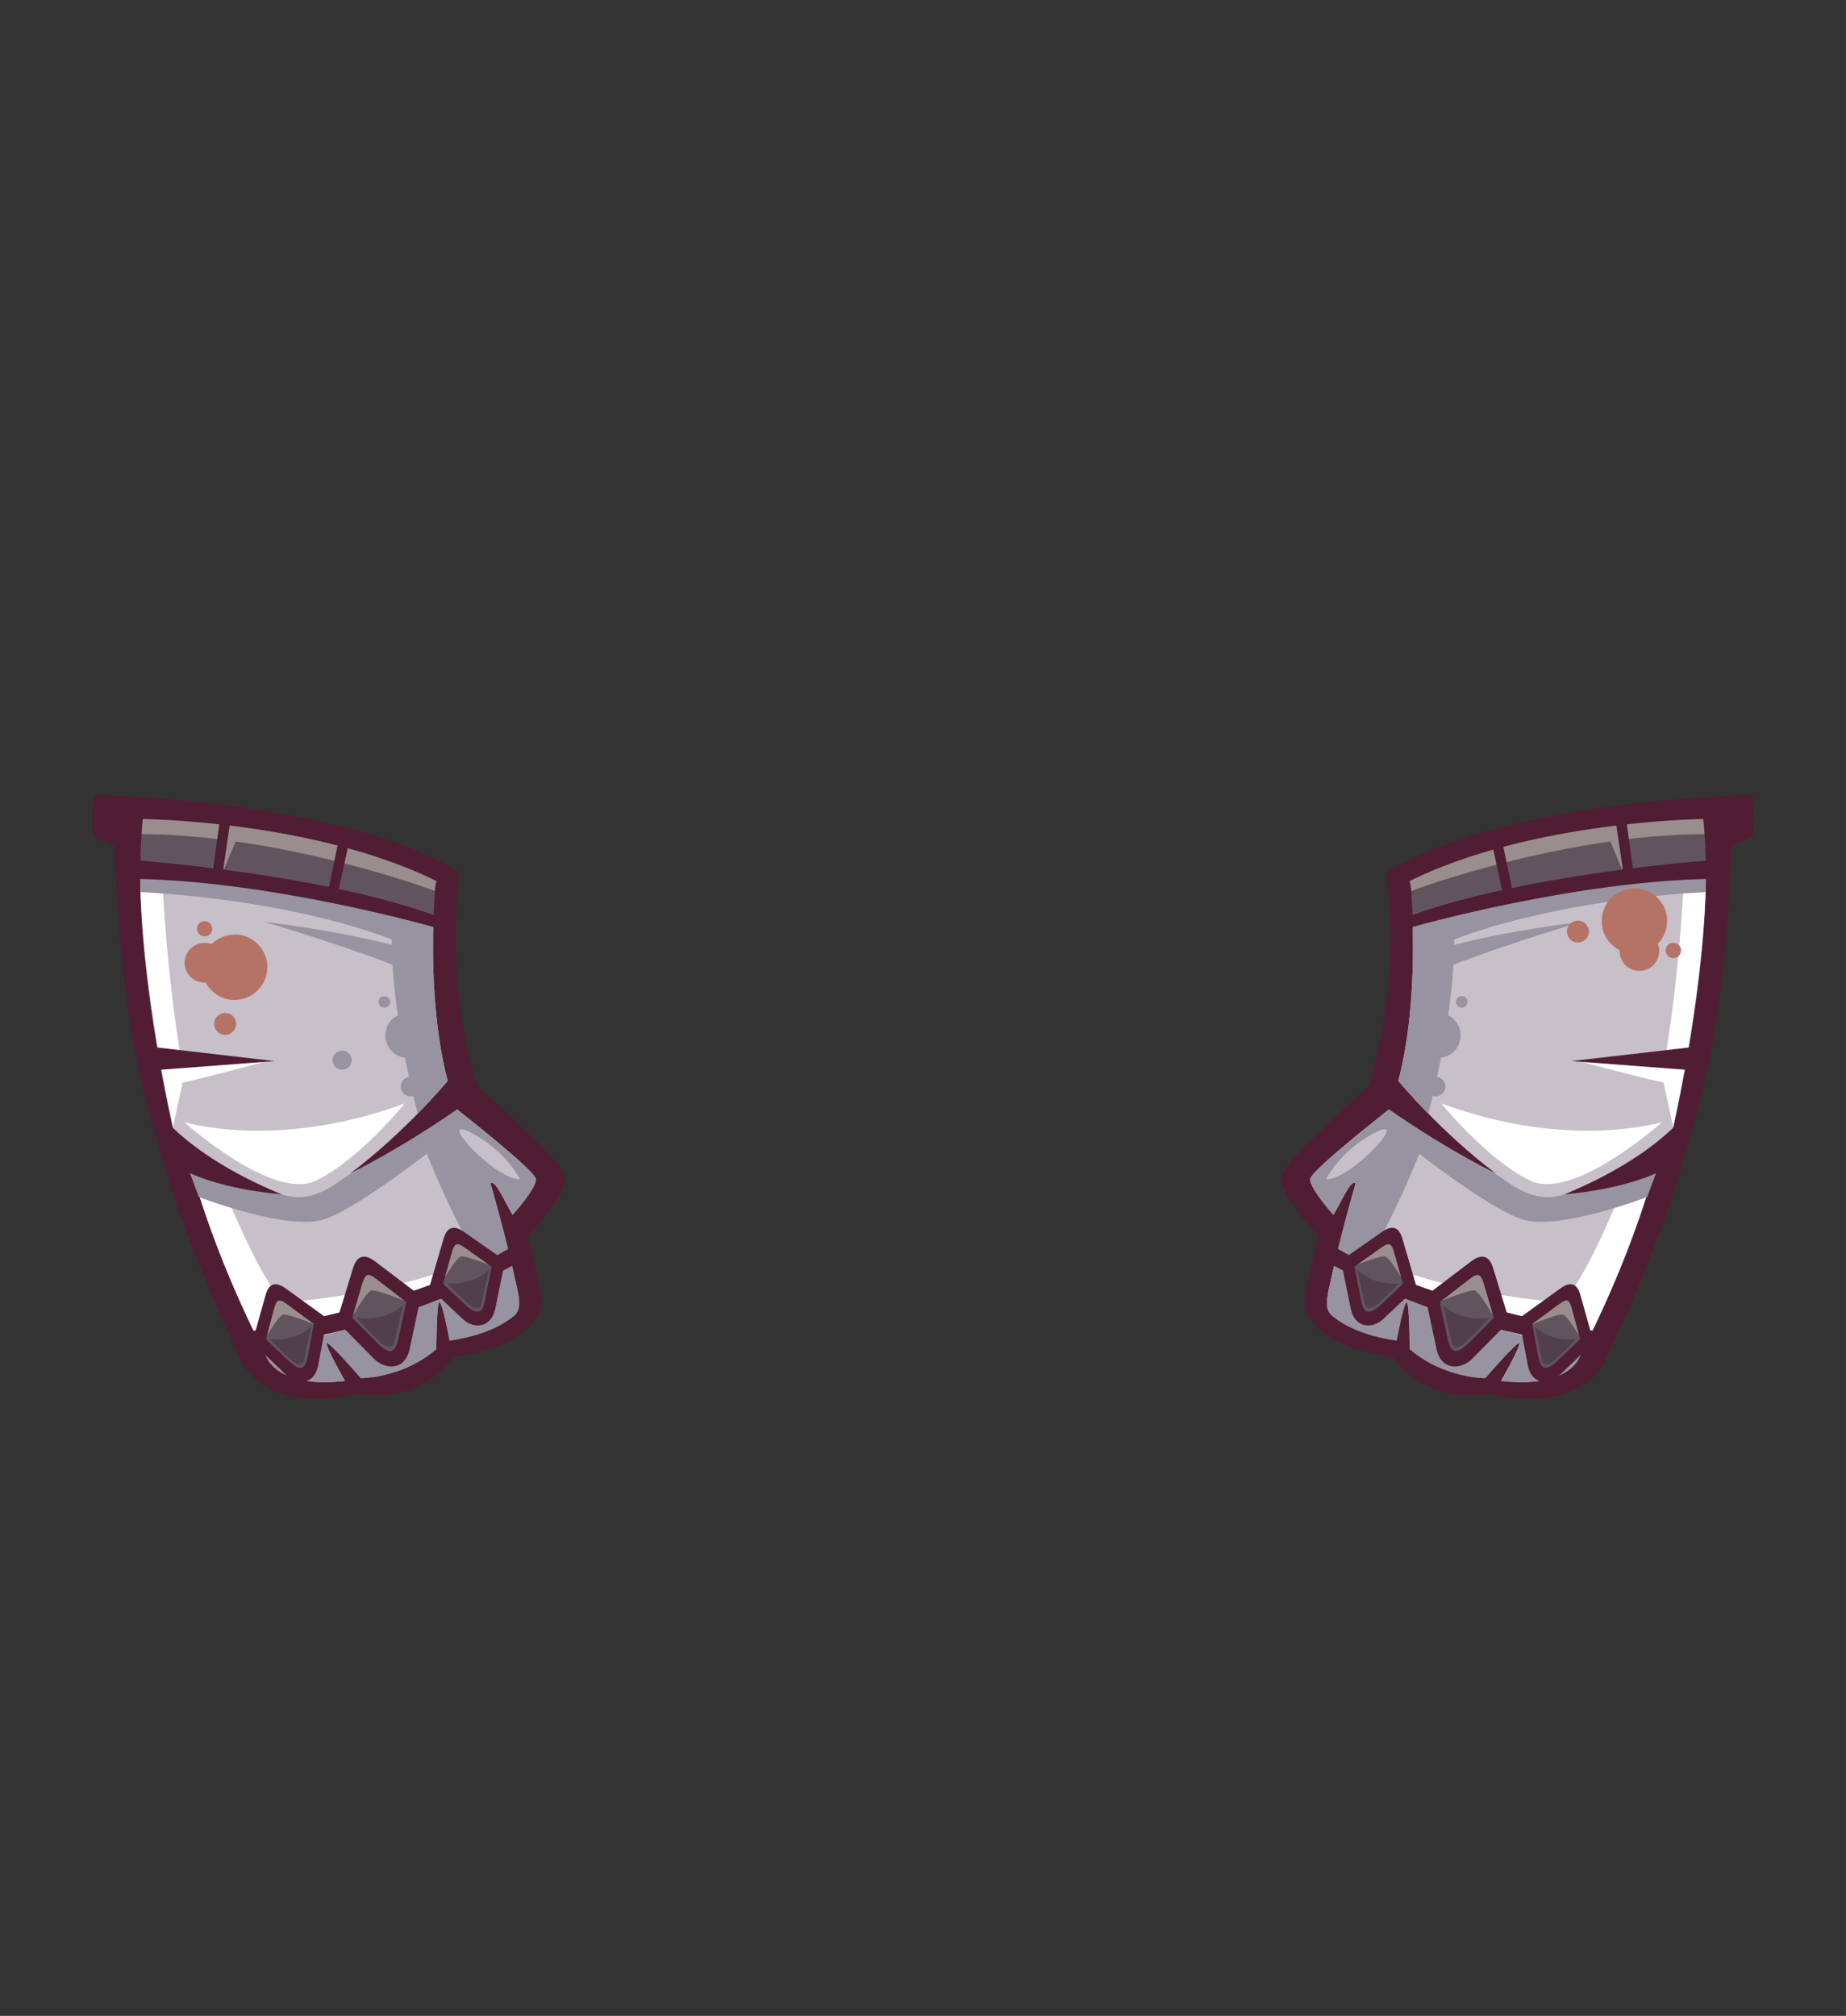 <?xml version="1.0" encoding="UTF-8"?>
<!DOCTYPE svg PUBLIC "-//W3C//DTD SVG 1.1//EN" "http://www.w3.org/Graphics/SVG/1.1/DTD/svg11.dtd">
<!-- Creator: CorelDRAW -->
<svg xmlns="http://www.w3.org/2000/svg" xml:space="preserve" width="161.908mm" height="176.792mm" style="shape-rendering:geometricPrecision; text-rendering:geometricPrecision; image-rendering:optimizeQuality; fill-rule:evenodd; clip-rule:evenodd"
viewBox="0 0 10.42 11.378"
 xmlns:xlink="http://www.w3.org/1999/xlink">
 <rect x="0" y="0" width="10.42" height="11.378" fill="#333333" stroke="none"/>
 <defs>
  <style type="text/css">
   <![CDATA[
    .fil0 {fill:none}
    .fil2 {fill:#501D33}
    .fil8 {fill:#50404B}
    .fil6 {fill:#62545D}
    .fil5 {fill:#9893A0}
    .fil7 {fill:#9A8D8E}
    .fil9 {fill:#B57366}
    .fil3 {fill:#C7C0C9}
    .fil1 {fill:#FFCFA5}
    .fil4 {fill:white}
   ]]>
  </style>
 </defs>
 <g id="Layer_x0020_1">
  <rect class="fil0" width="10.42" height="11.378"/>
  <g id="_114533648">
   <g>
    <path id="_114539336" class="fil1" d="M2.393 5.566c0.03,0.226 0.078,0.448 0.147,0.663 0,0 0.48,0.373 0.486,0.425 0.006,0.052 -0.131,0.203 -0.131,0.203 -0.043,-0.073 -0.101,-0.206 -0.125,-0.178 0.087,0.307 0.127,0.489 0.151,0.597 0.031,0.142 -0.005,0.15 -0.119,0.204l-0.25 0.066c0,0 -0.053,-0.196 -0.07,-0.196 -0.017,-0.001 -0.017,0.264 -0.017,0.264 -0.192,0.165 -0.426,0.164 -0.426,0.164 0,0 -0.186,-0.214 -0.193,-0.197 -0.008,0.017 0.103,0.213 0.103,0.213 -0.381,0.044 -0.442,-0.134 -0.442,-0.134 -0.327,-0.64 -0.527,-1.266 -0.589,-1.924l1.477 -0.171z"/>
    <path id="_114539264" class="fil2" d="M0.768 5.753c0.053,0.565 0.218,1.14 0.607,1.954 0,0 0.15,0.28 0.643,0.16 0.23,0.037 0.434,-0.055 0.54,-0.206 0.003,-0.004 0.281,-0.03 0.414,-0.159 0.06,-0.058 0.098,-0.11 0.077,-0.217 -0.028,-0.139 -0.07,-0.31 -0.07,-0.31 0,0 0.245,-0.245 0.205,-0.349 -0.04,-0.104 -0.542,-0.539 -0.543,-0.543 -0.04,-0.182 -0.07,-0.361 -0.092,-0.536l-1.781 0.206z"/>
    <path id="_114539192" class="fil3" d="M0.916 5.736c0.062,0.659 0.262,1.285 0.589,1.924 0,0 0.06,0.178 0.442,0.134 0,0 -0.111,-0.196 -0.103,-0.213 0.008,-0.017 0.193,0.197 0.193,0.197 0,0 0.235,0.001 0.426,-0.164 0,0 0.001,-0.265 0.017,-0.264 0.017,0.001 0.07,0.196 0.07,0.196l0.25 -0.066c0.114,-0.054 0.15,-0.062 0.119,-0.204 -0.024,-0.108 -0.063,-0.291 -0.151,-0.597 0.024,-0.028 0.082,0.105 0.125,0.178 0,0 0.137,-0.151 0.131,-0.203 -0.006,-0.052 -0.486,-0.425 -0.486,-0.425 -0.068,-0.215 -0.117,-0.437 -0.147,-0.663l-1.477 0.171z"/>
    <path id="_114539120" class="fil4" d="M1.073 6.575c0.091,0.323 0.215,0.642 0.372,0.964 0.566,-0.053 1.108,-0.322 1.108,-0.322l0.011 -0.065c-0.42,0.163 -0.96,0.199 -0.96,0.199 -0.127,-0.109 -0.326,-0.605 -0.326,-0.605 -0.027,-0.125 -0.113,-0.164 -0.204,-0.171z"/>
    <path id="_114539048" class="fil5" d="M2.157 5.593c0.087,0.564 0.307,1.184 0.734,1.841 0.041,-0.029 0.05,-0.064 0.029,-0.158 -0.024,-0.108 -0.063,-0.291 -0.151,-0.597 0.024,-0.028 0.082,0.105 0.125,0.178 0,0 0.137,-0.151 0.131,-0.203 -0.006,-0.052 -0.486,-0.425 -0.486,-0.425 -0.068,-0.215 -0.117,-0.437 -0.147,-0.663l-0.236 0.027z"/>
    <path id="_114538976" class="fil3" d="M2.935 6.656c0,0 -0.079,-0.163 -0.28,-0.265 -0.201,-0.102 0.139,0.269 0.28,0.265z"/>
    <path id="_114538904" class="fil5" d="M1.484 7.618c0.007,0.014 0.014,0.028 0.021,0.043 0,0 0.06,0.178 0.442,0.134 0,0 -0.111,-0.196 -0.103,-0.213 0.008,-0.017 0.193,0.197 0.193,0.197 0,0 0.235,0.001 0.426,-0.164 0,0 0.001,-0.265 0.017,-0.264 0.017,0.001 0.057,0.216 0.057,0.216 0.129,-0.017 0.278,-0.064 0.365,-0.141 0.031,-0.028 0.036,-0.065 0.018,-0.149 -0.008,-0.036 -0.018,-0.08 -0.03,-0.135 -0.723,0.325 -1.185,0.438 -1.406,0.477z"/>
    <path id="_114538832" class="fil5" d="M2.464 6.469c0,0 -0.429,0.342 -0.631,0.412 -0.203,0.071 -0.711,-0.125 -0.711,-0.125l-0.081 -0.219c0,0 0.436,0.192 0.537,0.201 0.101,0.009 0.279,-0.016 0.49,-0.17l0.279 -0.215 0.118 0.116z"/>
    <path id="_114538760" class="fil2" d="M2.705 6.171c0,0 -0.477,0.366 -1.002,0.577 0,0 -0.514,-0.008 -0.785,-0.214 -0.22,-0.659 -0.256,-1.326 -0.271,-1.755 -0.04,-0.029 -0.1,-0.039 -0.12,-0.059 -0.012,-0.033 -0.008,-0.173 0.003,-0.233 0,0 1.366,0.021 2.049,0.428 0,0 0.017,0.011 0.015,0.025 -0.055,0.383 -0.009,0.859 0.112,1.229z"/>
    <path id="_114538688" class="fil3" d="M2.447 5.18c-0.008,0.221 -0.005,0.597 0.08,0.921 0,0 -0.243,0.293 -0.555,0.526 -0.102,0.076 -0.221,0.167 -0.383,0.114 -0.156,-0.064 -0.42,-0.19 -0.613,-0.375 0,0 -0.19,-0.802 -0.185,-1.474 0.194,0.023 1.053,0.132 1.655,0.288z"/>
    <path id="_114538616" class="fil6" d="M2.459 4.971c0,0 -0.007,0.092 -0.012,0.209 -0.602,-0.156 -1.461,-0.264 -1.655,-0.288 0.001,-0.093 0.005,-0.184 0.014,-0.269 0,0 0.96,0.007 1.652,0.348z"/>
    <path id="_114538544" class="fil7" d="M1.265 4.905l0.085 -0.203 -0.087 0c0,0 -0.02,0.203 0.002,0.203z"/>
    <path id="_114538472" class="fil4" d="M1.021 6.111c0.022,0.002 0.485,-0.121 0.485,-0.121l-0.485 -0.004 0 0.125z"/>
    <path id="_114538400" class="fil4" d="M0.977 6.366c-0.047,-0.222 -0.177,-0.881 -0.185,-1.392l0.126 0.015c0,0 0.02,0.529 0.12,1.079 -0.014,0.088 -0.034,0.156 -0.062,0.297z"/>
    <path id="_114538328" class="fil7" d="M2.464 4.973c0,0 -0.008,0.016 -0.01,0.056 -0.07,-0.028 -0.886,-0.318 -1.655,-0.321 0.002,-0.029 0.004,-0.057 0.007,-0.085 0,0 0.966,0.009 1.658,0.35z"/>
    <path id="_114538256" class="fil5" d="M2.447 5.18c-0.008,0.221 -0.005,0.597 0.08,0.921 0,0 -0.064,0.078 -0.169,0.185 -0.038,-0.145 -0.147,-0.599 -0.147,-0.983 0,0 -0.51,-0.217 -1.418,-0.268 -0.001,-0.048 -0.002,-0.096 -0.002,-0.143 0.194,0.023 1.053,0.132 1.655,0.288z"/>
    <path id="_114538184" class="fil2" d="M2.948 7.113c0,0 -0.656,0.388 -1.475,0.478l-0.091 -0.072c0,0 0.986,-0.149 1.529,-0.496l0.062 0.025 -0.025 0.065z"/>
    <path id="_114538112" class="fil2" d="M2.312 7.615l0.064 -0.299 -0.257 -0.195c-0.055,-0.042 -0.102,-0.042 -0.126,0.036l-0.092 0.3 0.215 0.217c0.057,0.053 0.166,0.067 0.196,-0.057z"/>
    <path id="_114538040" class="fil6" d="M2.251 7.545l0.042 -0.195 -0.173 -0.134c-0.039,-0.029 -0.056,-0.029 -0.074,0.029l-0.057 0.194 0.138 0.139c0.036,0.036 0.065,0.053 0.085,0.046 0.019,-0.007 0.03,-0.036 0.04,-0.08z"/>
    <path id="_114537968" class="fil7" d="M2.282 7.341l-0.163 -0.126c-0.039,-0.029 -0.056,-0.029 -0.074,0.029l-0.053 0.181c0.026,-0.044 0.083,-0.138 0.106,-0.142 0.023,-0.004 0.132,0.038 0.183,0.058z"/>
    <path id="_114537896" class="fil8" d="M2.276 7.366l-0.054 0.222c0,0 -0.01,0.023 -0.046,0.009 -0.035,-0.015 -0.164,-0.16 -0.164,-0.16 0,0 0.148,0.032 0.263,-0.07z"/>
    <path id="_114537824" class="fil2" d="M1.795 7.71l0.051 -0.269 -0.234 -0.169c-0.05,-0.036 -0.092,-0.035 -0.112,0.035l-0.076 0.27 0.197 0.189c0.053,0.046 0.15,0.056 0.174,-0.056z"/>
    <path id="_114537752" class="fil6" d="M1.739 7.648l0.032 -0.176 -0.158 -0.116c-0.036,-0.025 -0.051,-0.025 -0.065,0.028l-0.047 0.175 0.127 0.121c0.033,0.032 0.06,0.046 0.077,0.039 0.017,-0.006 0.026,-0.033 0.034,-0.072z"/>
    <path id="_114537680" class="fil7" d="M1.771 7.473l1.28719e-005 -7.72315e-005 -0.158 -0.116c-0.036,-0.025 -0.051,-0.025 -0.065,0.028l-0.041 0.153c0.029,-0.047 0.072,-0.115 0.092,-0.118 0.022,-0.004 0.118,0.032 0.172,0.054z"/>
    <path id="_114537608" class="fil8" d="M1.757 7.487l-0.043 0.2c0,0 -0.009,0.021 -0.041,0.009 -0.032,-0.012 -0.151,-0.139 -0.151,-0.139 0,0 0.134,0.025 0.234,-0.069z"/>
    <path id="_114537536" class="fil2" d="M2.795 7.389l0.056 -0.274 -0.234 -0.163c-0.05,-0.035 -0.092,-0.033 -0.113,0.039l-0.081 0.276 0.196 0.184c0.052,0.045 0.151,0.051 0.176,-0.063z"/>
    <path id="_114537464" class="fil6" d="M2.739 7.329l0.036 -0.179 -0.158 -0.112c-0.036,-0.024 -0.051,-0.023 -0.066,0.03l-0.05 0.179 0.126 0.118c0.033,0.031 0.06,0.044 0.078,0.037 0.018,-0.007 0.027,-0.034 0.035,-0.074z"/>
    <path id="_114537392" class="fil7" d="M2.76 7.139l-0.143 -0.101c-0.036,-0.024 -0.051,-0.023 -0.066,0.03l-0.039 0.14c0.029,-0.047 0.072,-0.114 0.092,-0.117 0.02,-0.003 0.101,0.026 0.157,0.048z"/>
    <path id="_114537320" class="fil8" d="M2.761 7.165l-0.046 0.204c0,0 -0.009,0.022 -0.041,0.01 -0.032,-0.011 -0.15,-0.136 -0.15,-0.136 0,0 0.135,0.02 0.238,-0.078z"/>
    <path id="_114537248" class="fil2" d="M0.707 4.851c0,0 1.081,0.071 1.764,0.322 0.016,0.006 -0.02,0.059 -0.003,0.065 0,0 -0.967,-0.279 -1.771,-0.278l-0.023 -0.04 0.034 -0.069z"/>
    <path id="_114537176" class="fil4" d="M2.285 6.228c0,0 -0.254,0.315 -0.5,0.435 -0.246,0.12 -0.746,-0.33 -0.746,-0.33 0,0 0.522,0.163 1.246,-0.105z"/>
    <polygon id="_114537104" class="fil2" points="1.301,4.626 1.252,4.961 1.196,4.953 1.242,4.624 "/>
    <polygon id="_114537032" class="fil2" points="1.975,4.731 1.903,5.062 1.848,5.051 1.915,4.725 "/>
    <path id="_114536960" class="fil5" d="M2.301 5.478c0,0 -0.322,-0.132 -0.812,-0.275 0,0 0.433,0.046 0.83,0.158l0.025 0.05 -0.043 0.067z"/>
    <path id="_114536888" class="fil9" d="M1.325 5.275c-0.051,0 -0.097,0.021 -0.131,0.054 -0.012,-0.005 -0.026,-0.007 -0.04,-0.007 -0.062,0 -0.112,0.05 -0.112,0.112 0,0.062 0.05,0.112 0.112,0.112 0.002,0 0.005,-9.65393e-005 0.007,-0 0.031,0.058 0.092,0.098 0.163,0.098 0.102,0 0.185,-0.083 0.185,-0.185 0,-0.102 -0.083,-0.185 -0.185,-0.185zm-0.17 -0.076c-0.024,0 -0.043,0.019 -0.043,0.043 0,0.024 0.019,0.043 0.043,0.043 0.024,0 0.043,-0.019 0.043,-0.043 0,-0.024 -0.019,-0.043 -0.043,-0.043zm0.116 0.518c-0.034,0 -0.062,0.028 -0.062,0.062 0,0.034 0.028,0.062 0.062,0.062 0.034,0 0.062,-0.028 0.062,-0.062 0,-0.034 -0.028,-0.062 -0.062,-0.062z"/>
    <polygon id="_114536816" class="fil2" points="0.833,5.906 1.55,5.989 0.825,6.044 "/>
    <circle id="_114536744" class="fil5" cx="2.302" cy="5.844" r="0.127"/>
    <circle id="_114536672" class="fil5" cx="2.169" cy="5.655" r="0.033"/>
    <circle id="_114536600" class="fil5" cx="1.931" cy="5.984" r="0.054"/>
    <circle id="_114536528" class="fil5" cx="2.317" cy="6.133" r="0.055"/>
   </g>
   <g>
    <path id="_114536432" class="fil1" d="M8.028 5.566c-0.03,0.226 -0.078,0.448 -0.147,0.663 0,0 -0.48,0.373 -0.486,0.425 -0.006,0.052 0.131,0.203 0.131,0.203 0.043,-0.073 0.101,-0.206 0.125,-0.178 -0.087,0.307 -0.127,0.489 -0.151,0.597 -0.031,0.142 0.005,0.15 0.119,0.204l0.25 0.066c0,0 0.053,-0.196 0.07,-0.196 0.017,-0.001 0.017,0.264 0.017,0.264 0.192,0.165 0.426,0.164 0.426,0.164 0,0 0.186,-0.214 0.193,-0.197 0.008,0.017 -0.103,0.213 -0.103,0.213 0.381,0.044 0.442,-0.134 0.442,-0.134 0.327,-0.64 0.527,-1.266 0.589,-1.924l-1.477 -0.171z"/>
    <path id="_114536360" class="fil2" d="M9.653 5.753c-0.053,0.565 -0.218,1.14 -0.607,1.954 0,0 -0.15,0.28 -0.643,0.16 -0.23,0.037 -0.434,-0.055 -0.54,-0.206 -0.003,-0.004 -0.281,-0.03 -0.414,-0.159 -0.06,-0.058 -0.098,-0.11 -0.077,-0.217 0.028,-0.139 0.07,-0.31 0.07,-0.31 0,0 -0.245,-0.245 -0.205,-0.349 0.04,-0.104 0.542,-0.539 0.543,-0.543 0.04,-0.182 0.07,-0.361 0.092,-0.536l1.781 0.206z"/>
    <path id="_114536288" class="fil3" d="M9.504 5.736c-0.062,0.659 -0.262,1.285 -0.589,1.924 0,0 -0.06,0.178 -0.442,0.134 0,0 0.111,-0.196 0.103,-0.213 -0.008,-0.017 -0.193,0.197 -0.193,0.197 0,0 -0.235,0.001 -0.426,-0.164 0,0 -0.001,-0.265 -0.017,-0.264 -0.017,0.001 -0.07,0.196 -0.07,0.196l-0.25 -0.066c-0.114,-0.054 -0.15,-0.062 -0.119,-0.204 0.024,-0.108 0.063,-0.291 0.151,-0.597 -0.024,-0.028 -0.082,0.105 -0.125,0.178 0,0 -0.137,-0.151 -0.131,-0.203 0.006,-0.052 0.486,-0.425 0.486,-0.425 0.068,-0.215 0.117,-0.437 0.147,-0.663l1.477 0.171z"/>
    <path id="_114536216" class="fil4" d="M9.347 6.575c-0.091,0.323 -0.215,0.642 -0.372,0.964 -0.566,-0.053 -1.108,-0.322 -1.108,-0.322l-0.011 -0.065c0.42,0.163 0.96,0.199 0.96,0.199 0.127,-0.109 0.326,-0.605 0.326,-0.605 0.027,-0.125 0.113,-0.164 0.204,-0.171z"/>
    <path id="_114536144" class="fil5" d="M8.264 5.593c-0.087,0.564 -0.307,1.184 -0.734,1.841 -0.041,-0.029 -0.05,-0.064 -0.029,-0.158 0.024,-0.108 0.063,-0.291 0.151,-0.597 -0.024,-0.028 -0.082,0.105 -0.125,0.178 0,0 -0.137,-0.151 -0.131,-0.203 0.006,-0.052 0.486,-0.425 0.486,-0.425 0.068,-0.215 0.117,-0.437 0.147,-0.663l0.236 0.027z"/>
    <path id="_114536072" class="fil3" d="M7.485 6.656c0,0 0.079,-0.163 0.28,-0.265 0.201,-0.102 -0.139,0.269 -0.28,0.265z"/>
    <path id="_114536000" class="fil5" d="M8.937 7.618c-0.007,0.014 -0.014,0.028 -0.021,0.043 0,0 -0.06,0.178 -0.442,0.134 0,0 0.111,-0.196 0.103,-0.213 -0.008,-0.017 -0.193,0.197 -0.193,0.197 0,0 -0.235,0.001 -0.426,-0.164 0,0 -0.001,-0.265 -0.017,-0.264 -0.017,0.001 -0.057,0.216 -0.057,0.216 -0.129,-0.017 -0.278,-0.064 -0.365,-0.141 -0.031,-0.028 -0.036,-0.065 -0.018,-0.149 0.008,-0.036 0.018,-0.08 0.03,-0.135 0.723,0.325 1.185,0.438 1.406,0.477z"/>
    <path id="_114535928" class="fil5" d="M7.956 6.469c0,0 0.429,0.342 0.631,0.412 0.203,0.071 0.711,-0.125 0.711,-0.125l0.081 -0.219c0,0 -0.436,0.192 -0.537,0.201 -0.101,0.009 -0.279,-0.016 -0.49,-0.17l-0.279 -0.215 -0.118 0.116z"/>
    <path id="_114535856" class="fil2" d="M7.715 6.171c0,0 0.477,0.366 1.002,0.577 0,0 0.514,-0.008 0.785,-0.214 0.22,-0.659 0.256,-1.326 0.271,-1.755 0.04,-0.029 0.1,-0.039 0.12,-0.059 0.012,-0.033 0.008,-0.173 -0.003,-0.233 0,0 -1.366,0.021 -2.049,0.428 0,0 -0.017,0.011 -0.015,0.025 0.055,0.383 0.009,0.859 -0.112,1.229z"/>
    <path id="_114535784" class="fil3" d="M7.973 5.18c0.008,0.221 0.005,0.597 -0.08,0.921 0,0 0.243,0.293 0.555,0.526 0.102,0.076 0.221,0.167 0.383,0.114 0.156,-0.064 0.42,-0.19 0.613,-0.375 0,0 0.19,-0.802 0.185,-1.474 -0.194,0.023 -1.053,0.132 -1.655,0.288z"/>
    <path id="_114535712" class="fil6" d="M7.962 4.971c0,0 0.007,0.092 0.012,0.209 0.602,-0.156 1.461,-0.264 1.655,-0.288 -0.001,-0.093 -0.005,-0.184 -0.014,-0.269 0,0 -0.96,0.007 -1.652,0.348z"/>
    <path id="_114535640" class="fil7" d="M9.155 4.905l-0.085 -0.203 0.087 0c0,0 0.02,0.203 -0.002,0.203z"/>
    <path id="_114535568" class="fil4" d="M9.399 6.111c-0.022,0.002 -0.485,-0.121 -0.485,-0.121l0.485 -0.004 0 0.125z"/>
    <path id="_114535496" class="fil4" d="M9.444 6.366c0.047,-0.222 0.177,-0.881 0.185,-1.392l-0.126 0.015c0,0 -0.02,0.529 -0.12,1.079 0.014,0.088 0.034,0.156 0.062,0.297z"/>
    <path id="_114535424" class="fil7" d="M7.956 4.973c0,0 0.008,0.016 0.01,0.056 0.07,-0.028 0.886,-0.318 1.655,-0.321 -0.002,-0.029 -0.004,-0.057 -0.007,-0.085 0,0 -0.966,0.009 -1.658,0.35z"/>
    <path id="_114535352" class="fil5" d="M7.973 5.18c0.008,0.221 0.005,0.597 -0.08,0.921 0,0 0.064,0.078 0.169,0.185 0.038,-0.145 0.147,-0.599 0.147,-0.983 0,0 0.51,-0.217 1.418,-0.268 0.001,-0.048 0.002,-0.096 0.002,-0.143 -0.194,0.023 -1.053,0.132 -1.655,0.288z"/>
    <path id="_114535280" class="fil2" d="M7.473 7.113c0,0 0.656,0.388 1.475,0.478l0.091 -0.072c0,0 -0.986,-0.149 -1.529,-0.496l-0.062 0.025 0.025 0.065z"/>
    <path id="_114535208" class="fil2" d="M8.109 7.615l-0.064 -0.299 0.257 -0.195c0.055,-0.042 0.102,-0.042 0.126,0.036l0.092 0.3 -0.215 0.217c-0.057,0.053 -0.166,0.067 -0.196,-0.057z"/>
    <path id="_114535136" class="fil6" d="M8.169 7.545l-0.042 -0.195 0.173 -0.134c0.039,-0.029 0.056,-0.029 0.074,0.029l0.057 0.194 -0.138 0.139c-0.036,0.036 -0.065,0.053 -0.085,0.046 -0.019,-0.007 -0.03,-0.036 -0.04,-0.08z"/>
    <path id="_114535064" class="fil7" d="M8.138 7.341l0.163 -0.126c0.039,-0.029 0.056,-0.029 0.074,0.029l0.053 0.181c-0.026,-0.044 -0.083,-0.138 -0.106,-0.142 -0.023,-0.004 -0.132,0.038 -0.183,0.058z"/>
    <path id="_114534992" class="fil8" d="M8.144 7.366l0.054 0.222c0,0 0.01,0.023 0.046,0.009 0.035,-0.015 0.164,-0.16 0.164,-0.16 0,0 -0.148,0.032 -0.263,-0.07z"/>
    <path id="_114534920" class="fil2" d="M8.625 7.71l-0.051 -0.269 0.234 -0.169c0.05,-0.036 0.092,-0.035 0.112,0.035l0.076 0.27 -0.197 0.189c-0.053,0.046 -0.15,0.056 -0.174,-0.056z"/>
    <path id="_114534848" class="fil6" d="M8.681 7.648l-0.032 -0.176 0.158 -0.116c0.036,-0.025 0.051,-0.025 0.065,0.028l0.047 0.175 -0.127 0.121c-0.033,0.032 -0.06,0.046 -0.077,0.039 -0.017,-0.006 -0.026,-0.033 -0.034,-0.072z"/>
    <path id="_114534776" class="fil7" d="M8.649 7.473l-1.28719e-005 -7.72315e-005 0.158 -0.116c0.036,-0.025 0.051,-0.025 0.065,0.028l0.041 0.153c-0.029,-0.047 -0.072,-0.115 -0.092,-0.118 -0.022,-0.004 -0.118,0.032 -0.172,0.054z"/>
    <path id="_114534704" class="fil8" d="M8.663 7.487l0.043 0.2c0,0 0.009,0.021 0.041,0.009 0.032,-0.012 0.151,-0.139 0.151,-0.139 0,0 -0.134,0.025 -0.234,-0.069z"/>
    <path id="_114534632" class="fil2" d="M7.625 7.389l-0.056 -0.274 0.234 -0.163c0.05,-0.035 0.092,-0.033 0.113,0.039l0.081 0.276 -0.196 0.184c-0.052,0.045 -0.151,0.051 -0.176,-0.063z"/>
    <path id="_114534560" class="fil6" d="M7.681 7.329l-0.036 -0.179 0.158 -0.112c0.036,-0.024 0.051,-0.023 0.066,0.03l0.05 0.179 -0.126 0.118c-0.033,0.031 -0.06,0.044 -0.078,0.037 -0.018,-0.007 -0.027,-0.034 -0.035,-0.074z"/>
    <path id="_114534488" class="fil7" d="M7.66 7.139l0.143 -0.101c0.036,-0.024 0.051,-0.023 0.066,0.03l0.039 0.14c-0.029,-0.047 -0.072,-0.114 -0.092,-0.117 -0.02,-0.003 -0.101,0.026 -0.157,0.048z"/>
    <path id="_114534416" class="fil8" d="M7.66 7.165l0.046 0.204c0,0 0.009,0.022 0.041,0.01 0.032,-0.011 0.15,-0.136 0.15,-0.136 0,0 -0.135,0.02 -0.238,-0.078z"/>
    <path id="_114534344" class="fil2" d="M9.713 4.851c0,0 -1.081,0.071 -1.764,0.322 -0.016,0.006 0.02,0.059 0.003,0.065 0,0 0.967,-0.279 1.771,-0.278l0.023 -0.04 -0.034 -0.069z"/>
    <path id="_114534272" class="fil4" d="M8.136 6.228c0,0 0.254,0.315 0.5,0.435 0.246,0.12 0.746,-0.33 0.746,-0.33 0,0 -0.522,0.163 -1.246,-0.105z"/>
    <polygon id="_114534200" class="fil2" points="9.119,4.626 9.168,4.961 9.224,4.953 9.179,4.624 "/>
    <polygon id="_114534128" class="fil2" points="8.417,4.739 8.488,5.069 8.544,5.058 8.476,4.733 "/>
    <path id="_114534056" class="fil5" d="M8.119 5.478c0,0 0.322,-0.132 0.812,-0.275 0,0 -0.433,0.046 -0.83,0.158l-0.025 0.05 0.043 0.067z"/>
    <path id="_114533984" class="fil9" d="M9.41 5.195c0.001,0.051 -0.019,0.098 -0.052,0.132 0.005,0.012 0.008,0.025 0.008,0.039 0.001,0.062 -0.048,0.113 -0.11,0.114 -0.062,0.001 -0.113,-0.048 -0.114,-0.11 -3.86157e-005,-0.002 1.28719e-005,-0.005 0,-0.007 -0.059,-0.03 -0.1,-0.091 -0.101,-0.161 -0.002,-0.102 0.079,-0.186 0.182,-0.188 0.102,-0.002 0.186,0.079 0.188,0.182zm0.079 0.169c0,0.024 -0.019,0.044 -0.043,0.044 -0.024,0 -0.044,-0.019 -0.044,-0.043 -0,-0.024 0.019,-0.044 0.043,-0.044 0.024,-0 0.044,0.019 0.044,0.043zm-0.52 -0.107c0.001,0.034 -0.027,0.062 -0.061,0.063 -0.034,0.001 -0.062,-0.026 -0.063,-0.061 -0.001,-0.034 0.027,-0.062 0.061,-0.063 0.034,-0.001 0.062,0.027 0.063,0.061z"/>
    <polygon id="_114533912" class="fil2" points="9.588,5.906 8.87,5.989 9.595,6.044 "/>
    <circle id="_114533840" class="fil5" cx="8.118" cy="5.844" r="0.127"/>
    <circle id="_114533768" class="fil5" cx="8.251" cy="5.655" r="0.033"/>
    <circle id="_114533696" class="fil5" cx="8.104" cy="6.133" r="0.055"/>
   </g>
  </g>
 </g>
</svg>

